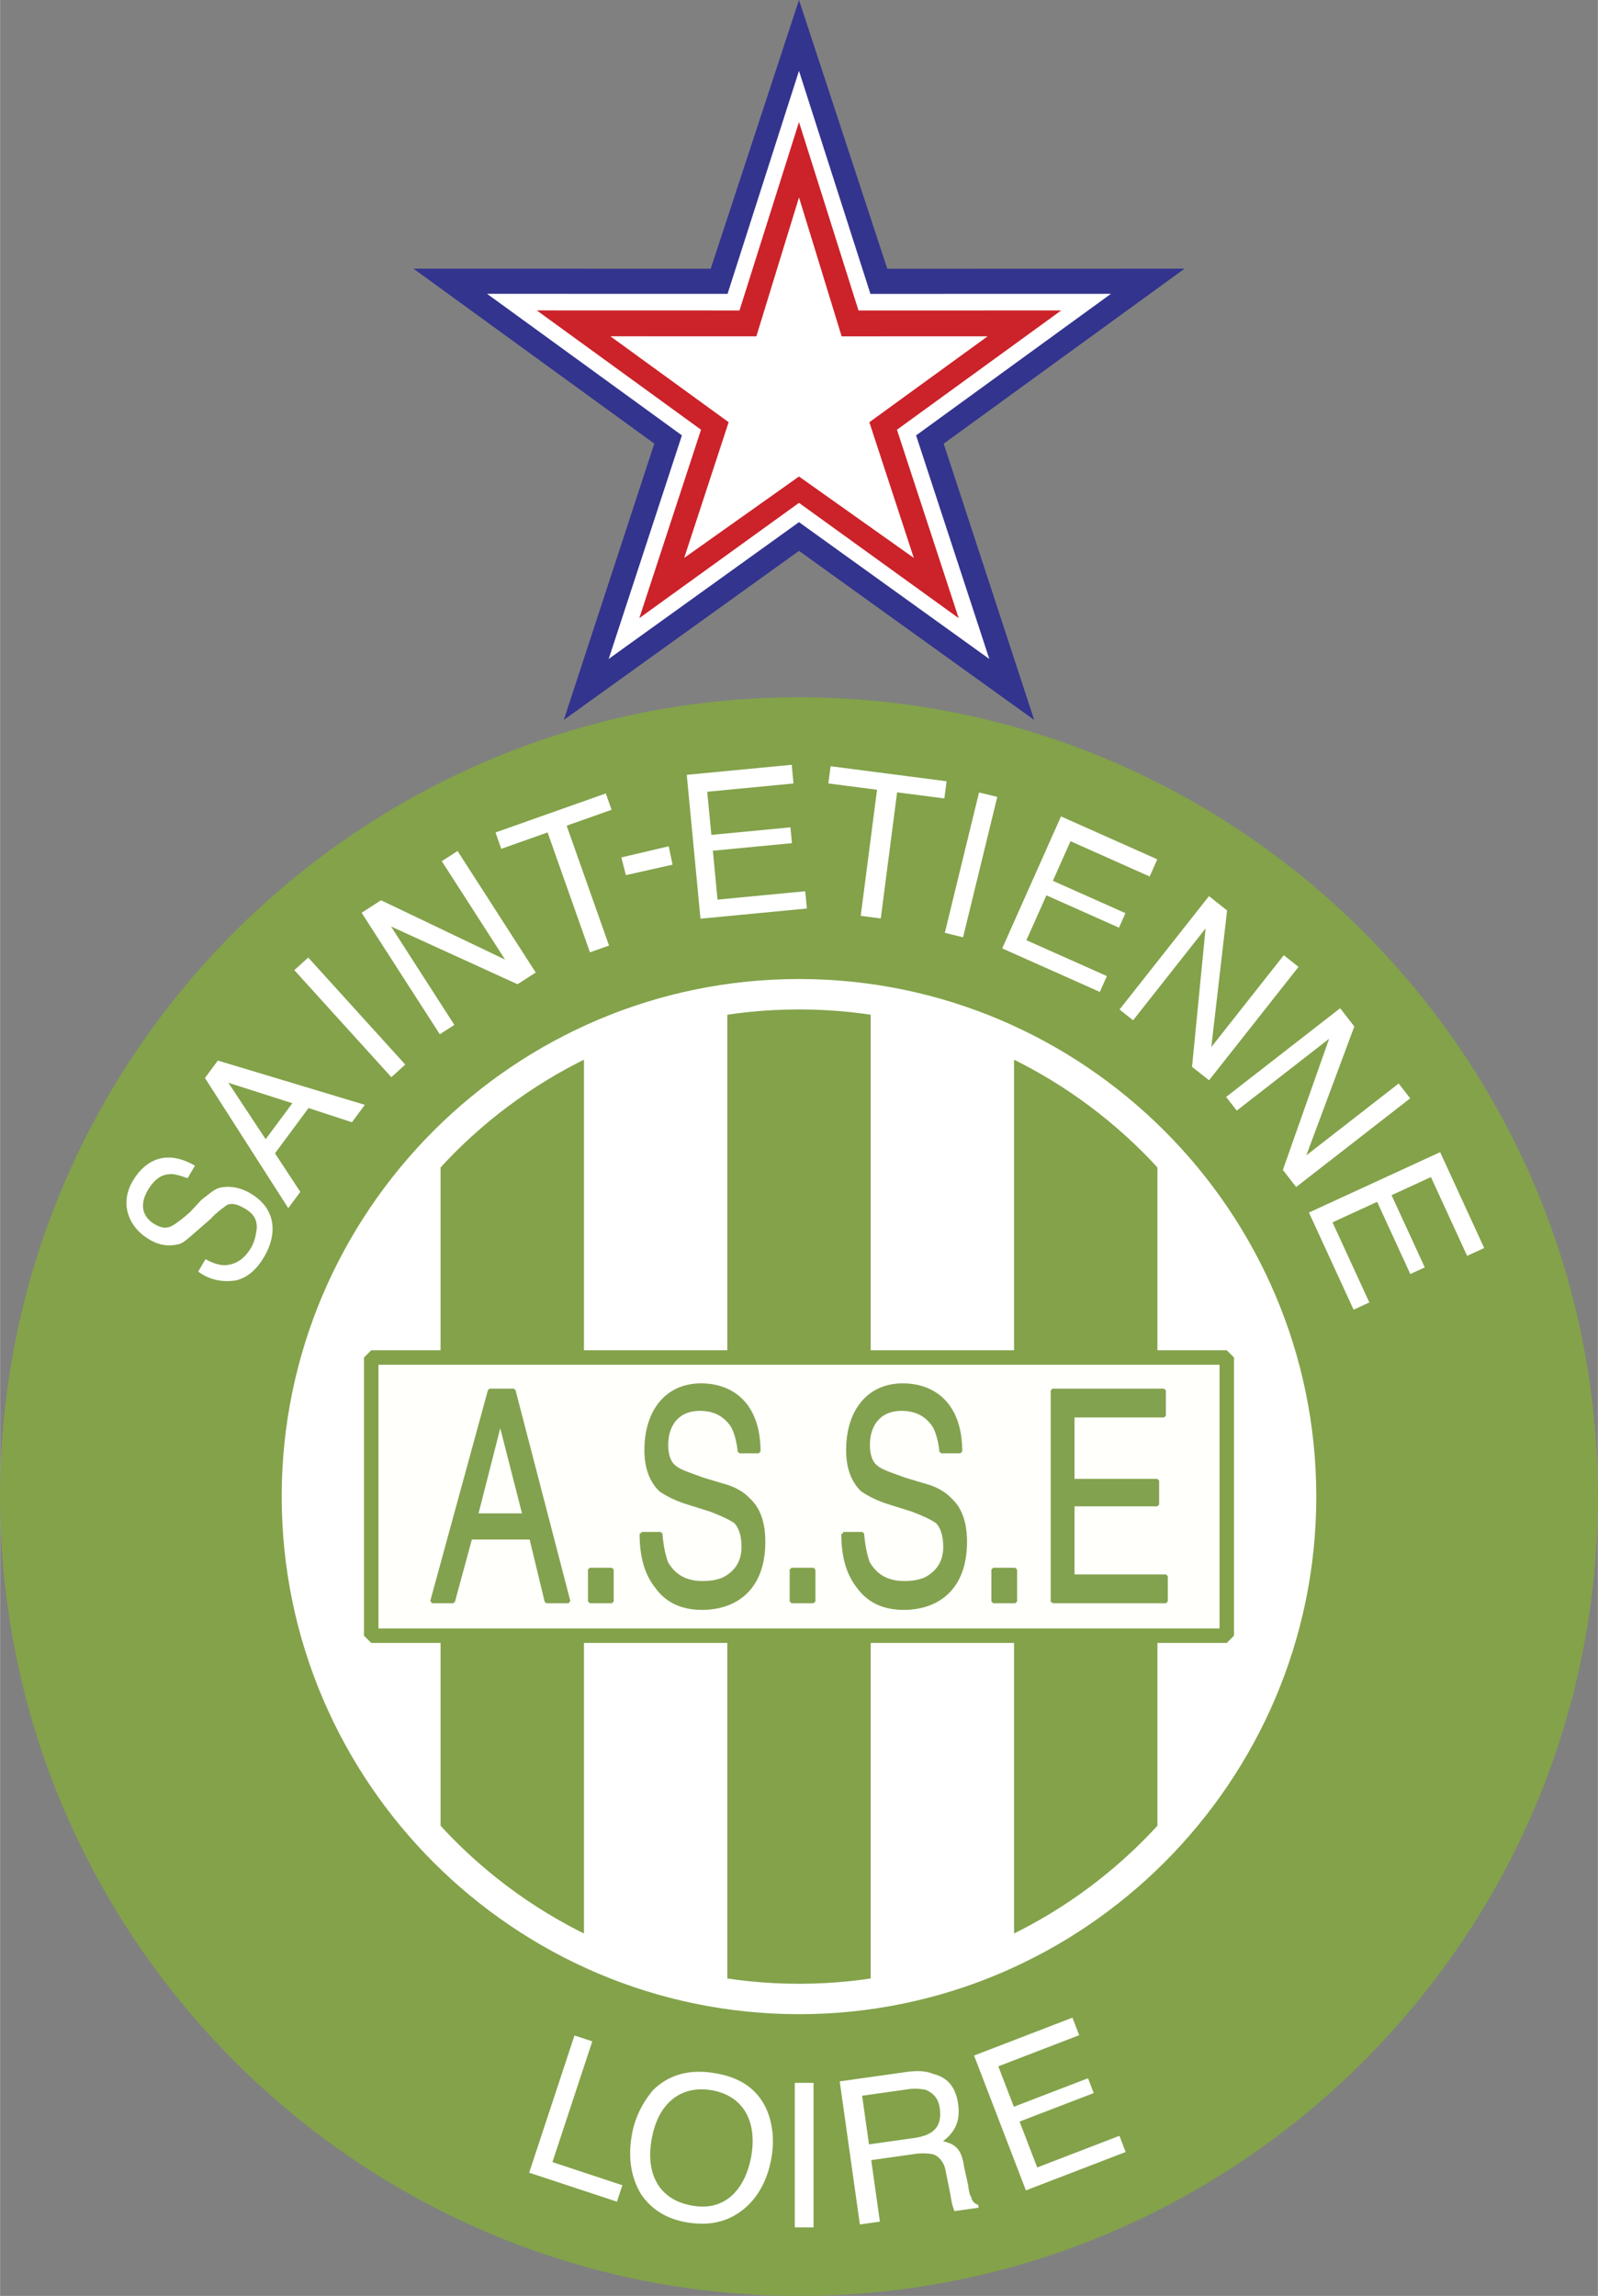 <svg xmlns="http://www.w3.org/2000/svg" width="1741" height="2500" viewBox="0 0 148.093 212.683"><rect x="0" y="0" width="148.093" height="212.683" fill="#808080" stroke="none"/><path d="M74.047 64.591c40.782 0 74.046 33.263 74.046 74.046 0 40.783-33.264 74.045-74.046 74.045C33.263 212.683 0 179.42 0 138.638c0-40.784 33.263-74.047 74.047-74.047z" fill="#83a24a"/><path d="M54.114 96.734v83.805a46.014 46.014 0 0 0 13.289 4.039V92.695a46.014 46.014 0 0 0-13.289 4.039zm-13.289 74.265v-64.725c-8.16 8.372-13.2 19.798-13.2 32.364 0 12.565 5.04 23.991 13.2 32.361zm39.866-78.307v91.889a45.994 45.994 0 0 0 13.288-4.038V96.73a45.994 45.994 0 0 0-13.288-4.038zm26.576 13.58V171c8.159-8.373 13.2-19.797 13.2-32.363 0-12.566-5.041-23.991-13.2-32.365z" fill="#fff"/><path d="M34.397 125.751h79.298v25.771H34.397v-25.771z" fill="#fffffc" stroke="#83a24a" stroke-width="1.34" stroke-miterlimit="1"/><path d="M44.13 140.358h4.457l-2.229-8.727-2.228 8.727zm-4.099 7.989l5.348-19.542h2.228l5.082 19.542h-2.05l-1.426-5.9h-5.615l-1.604 5.9h-1.963zm14.624 0v-2.95h2.051v2.95h-2.051zm4.784-6.268h1.783c.088 1.105.268 1.966.534 2.705.713 1.228 1.783 1.843 3.387 1.843.713 0 1.426-.123 1.961-.368 1.158-.615 1.783-1.599 1.783-2.95 0-1.106-.268-1.844-.713-2.335-.535-.368-1.337-.737-2.318-1.106l-1.96-.614c-1.248-.369-2.14-.861-2.674-1.229-.892-.859-1.337-2.089-1.337-3.688 0-3.564 1.872-6.022 5.081-6.022 2.941 0 5.348 1.844 5.348 6.146h-1.783c-.09-.983-.356-1.844-.624-2.335-.625-.983-1.605-1.598-3.031-1.598-2.228 0-3.12 1.598-3.12 3.318 0 .984.268 1.721.803 2.09.446.369 1.248.614 2.584 1.106l2.05.615c.891.245 1.694.736 2.139 1.228.981.861 1.426 2.212 1.426 3.934 0 4.425-2.674 6.146-5.704 6.146-1.783 0-3.209-.615-4.189-1.966-.98-1.233-1.426-2.832-1.426-4.92zm13.912 6.268v-2.95h2.05v2.95h-2.05zm4.783-6.268h1.783c.089 1.105.267 1.966.535 2.705.713 1.228 1.783 1.843 3.388 1.843.712 0 1.426-.123 1.96-.368 1.159-.615 1.783-1.599 1.783-2.95 0-1.106-.268-1.844-.713-2.335-.535-.368-1.338-.737-2.318-1.106l-1.96-.614c-1.248-.369-2.14-.861-2.674-1.229-.892-.859-1.337-2.089-1.337-3.688 0-3.564 1.872-6.022 5.081-6.022 2.941 0 5.347 1.844 5.347 6.146h-1.782c-.09-.983-.357-1.844-.625-2.335-.625-.983-1.605-1.598-3.031-1.598-2.228 0-3.12 1.598-3.12 3.318 0 .984.268 1.721.802 2.09.446.369 1.248.614 2.585 1.106l2.05.615c.891.245 1.693.736 2.138 1.228.98.861 1.427 2.212 1.427 3.934 0 4.425-2.674 6.146-5.706 6.146-1.782 0-3.208-.615-4.188-1.966-.979-1.233-1.425-2.832-1.425-4.92zm13.911 6.268v-2.95h2.05v2.95h-2.05zm5.498 0v-19.542h10.339v2.335h-8.467v6.023h7.844v2.211h-7.844v6.637h8.646v2.335H97.543v.001z" fill="#83a24f" stroke="#83a24f" stroke-width=".335" stroke-miterlimit="1"/><path d="M49.037 201.264l4.199-12.71 1.652.546-3.695 11.185 6.482 2.142-.503 1.525-8.135-2.688zm16.944-9.258c2.253.318 3.885 1.222 4.853 2.981.646 1.173.953 2.837.711 4.561-.281 1.988-1.053 3.637-2.3 4.813-1.398 1.29-3.101 1.862-5.354 1.544-1.988-.279-3.485-1.166-4.492-2.66-.874-1.475-1.18-3.14-.901-5.129.262-1.855.997-3.238 1.979-4.453 1.416-1.421 3.252-1.974 5.504-1.657zm-1.601 12.347c3.182.448 4.88-2.017 5.29-4.933.447-3.182-.996-5.413-3.912-5.823-2.651-.373-4.901 1.204-5.423 4.915-.41 2.916.731 5.374 4.045 5.841zm9.275 1.978v-13.386h1.74v13.386h-1.74zm6.879-7.686l4.109-.58c1.722-.243 2.709-.922 2.447-2.778-.13-.928-.603-1.402-1.322-1.706-.417-.076-.966-.135-1.496-.06l-4.375.618.637 4.506zm-.846 7.419l-1.868-13.255 6.096-.86c1.062-.15 1.875-.129 2.594.175 1.4.343 2.081 1.33 2.286 2.787.225 1.591-.308 2.613-1.407 3.443 1.116.249 1.72.704 1.945 2.295l.376 1.704c.074.53.13.928.3 1.174.056.397.358.626.643.721l.036.265-2.253.317c-.037-.265-.188-.378-.338-1.439l-.45-2.234c-.112-.795-.603-1.402-1.171-1.593a5.253 5.253 0 0 0-1.759-.022l-3.977.561.803 5.7-1.856.261zm15.39-3.156l-4.806-12.494 9.12-3.508.625 1.624-7.497 2.884 1.442 3.747 6.872-2.644.529 1.375-6.872 2.642 1.635 4.249 7.62-2.932.578 1.5-9.246 3.557zm-76.719-85.115l.678-1.153c.564.331 1.195.547 1.754.565.976-.048 1.806-.491 2.483-1.645.272-.462.402-1.006.466-1.435.192-.974-.168-1.651-1.013-2.148-.705-.415-1.195-.547-1.68-.367-.344.264-.966.674-1.514 1.284l-1.168 1.021c-.757.642-1.237 1.136-1.722 1.316-.903.246-1.811.178-2.798-.403-1.973-1.16-2.776-3.34-1.555-5.417 1.222-2.078 3.231-2.915 5.768-1.423l-.678 1.154c-.632-.216-1.263-.432-1.681-.367-.767.015-1.457.542-1.999 1.465-.882 1.5-.376 2.574.61 3.153.563.332 1.054.465 1.607.169.277-.148.898-.56 1.722-1.316l1.029-1.104c.689-.526 1.1-.905 1.586-1.085.903-.246 1.952-.095 2.938.486 2.536 1.491 2.437 3.917 1.283 5.878-.678 1.154-1.502 1.912-2.615 2.189-1.251.195-2.442-.039-3.501-.817zm6.254-12.263l2.472-3.334-5.928-1.895 3.456 5.229zm2.096 6.387l-7.723-12.059 1.196-1.613 13.623 4.102-1.196 1.613-4.022-1.316-3.11 4.193 2.349 3.575-1.117 1.505zm9.554-12.132L27.27 89.87l1.289-1.169 8.993 9.916-1.289 1.168zm4.49-3.974l-7.245-11.255 1.8-1.16 11.497 5.496-5.868-9.117 1.463-.942 7.246 11.256-1.689 1.086-11.722-5.35 5.869 9.118-1.351.868zm5.165-18.696L56.14 73.5l.536 1.514-4.165 1.474 3.929 11.105-1.768.625-3.928-11.106-4.292 1.519-.534-1.516zm11.663 2.313l4.39-1.033.358 1.703-4.327.969-.421-1.639zm7.335 5.674l-1.273-13.326 9.727-.93.166 1.732-7.995.764.382 3.998 7.329-.7.141 1.466-7.33.7.433 4.531 8.129-.777.151 1.6-9.86.942zM76.973 70.98l10.753 1.392-.207 1.593-4.38-.567-1.513 11.683-1.859-.241 1.513-11.682-4.513-.584.206-1.594zm10.589 15.434l3.171-13.005 1.691.412-3.171 13.005-1.691-.412zm5.318 1.44l5.45-12.227 8.926 3.977-.708 1.59-7.336-3.269-1.635 3.668 6.725 2.997-.599 1.345-6.725-2.997-1.854 4.157 7.459 3.323-.654 1.468-9.049-4.032zm10.872 5.665l8.293-10.506 1.681 1.327-1.465 12.658 6.718-8.511 1.367 1.078-8.294 10.507-1.576-1.244 1.254-12.824-6.718 8.51-1.26-.995zm9.883 8.096l10.568-8.218 1.314 1.69-4.45 11.94 8.559-6.656 1.068 1.374-10.568 8.217-1.231-1.586 4.286-12.151-8.56 6.657-.986-1.267zm7.676 10.71l12.161-5.593 4.083 8.878-1.582.727-3.355-7.297-3.648 1.678 3.076 6.689-1.338.615-3.076-6.689-4.135 1.901 3.412 7.419-1.459.67-4.139-8.998z" fill="#fff"/><path d="M74.046 51.03L52.247 66.69l8.388-25.595-22.322-16.207 27.55.008L74.046 0l8.184 24.899 27.55-.008-22.322 16.207 8.387 25.595L74.046 51.03z" fill="#33348e"/><path d="M74.046 48.369L56.407 61.041l6.787-20.71-18.062-13.114 22.292.006 6.621-20.657 6.622 20.659 22.292-.006-18.06 13.114 6.786 20.71-17.639-12.674z" fill="#fff"/><path d="M74.046 46.582l-14.8 10.678 5.72-17.453-15.222-11.052 18.787.005 5.515-17.455 5.516 17.458 18.788-.006-15.225 11.052 5.721 17.454-14.8-10.681z" fill="#cc2229"/><path d="M74.046 44.141l-10.64 7.539 4.119-12.569-10.961-7.959 13.53.004 3.953-12.869L78 31.158l13.53-.004-10.963 7.959 4.12 12.569-10.641-7.541z" fill="#fff"/><path d="M74.047 92.1c25.631 0 46.537 20.905 46.537 46.538 0 25.632-20.906 46.537-46.537 46.537-25.634 0-46.539-20.905-46.539-46.537 0-25.634 20.905-46.538 46.539-46.538z" fill="none" stroke="#fff" stroke-width="2.817" stroke-miterlimit="1"/></svg>